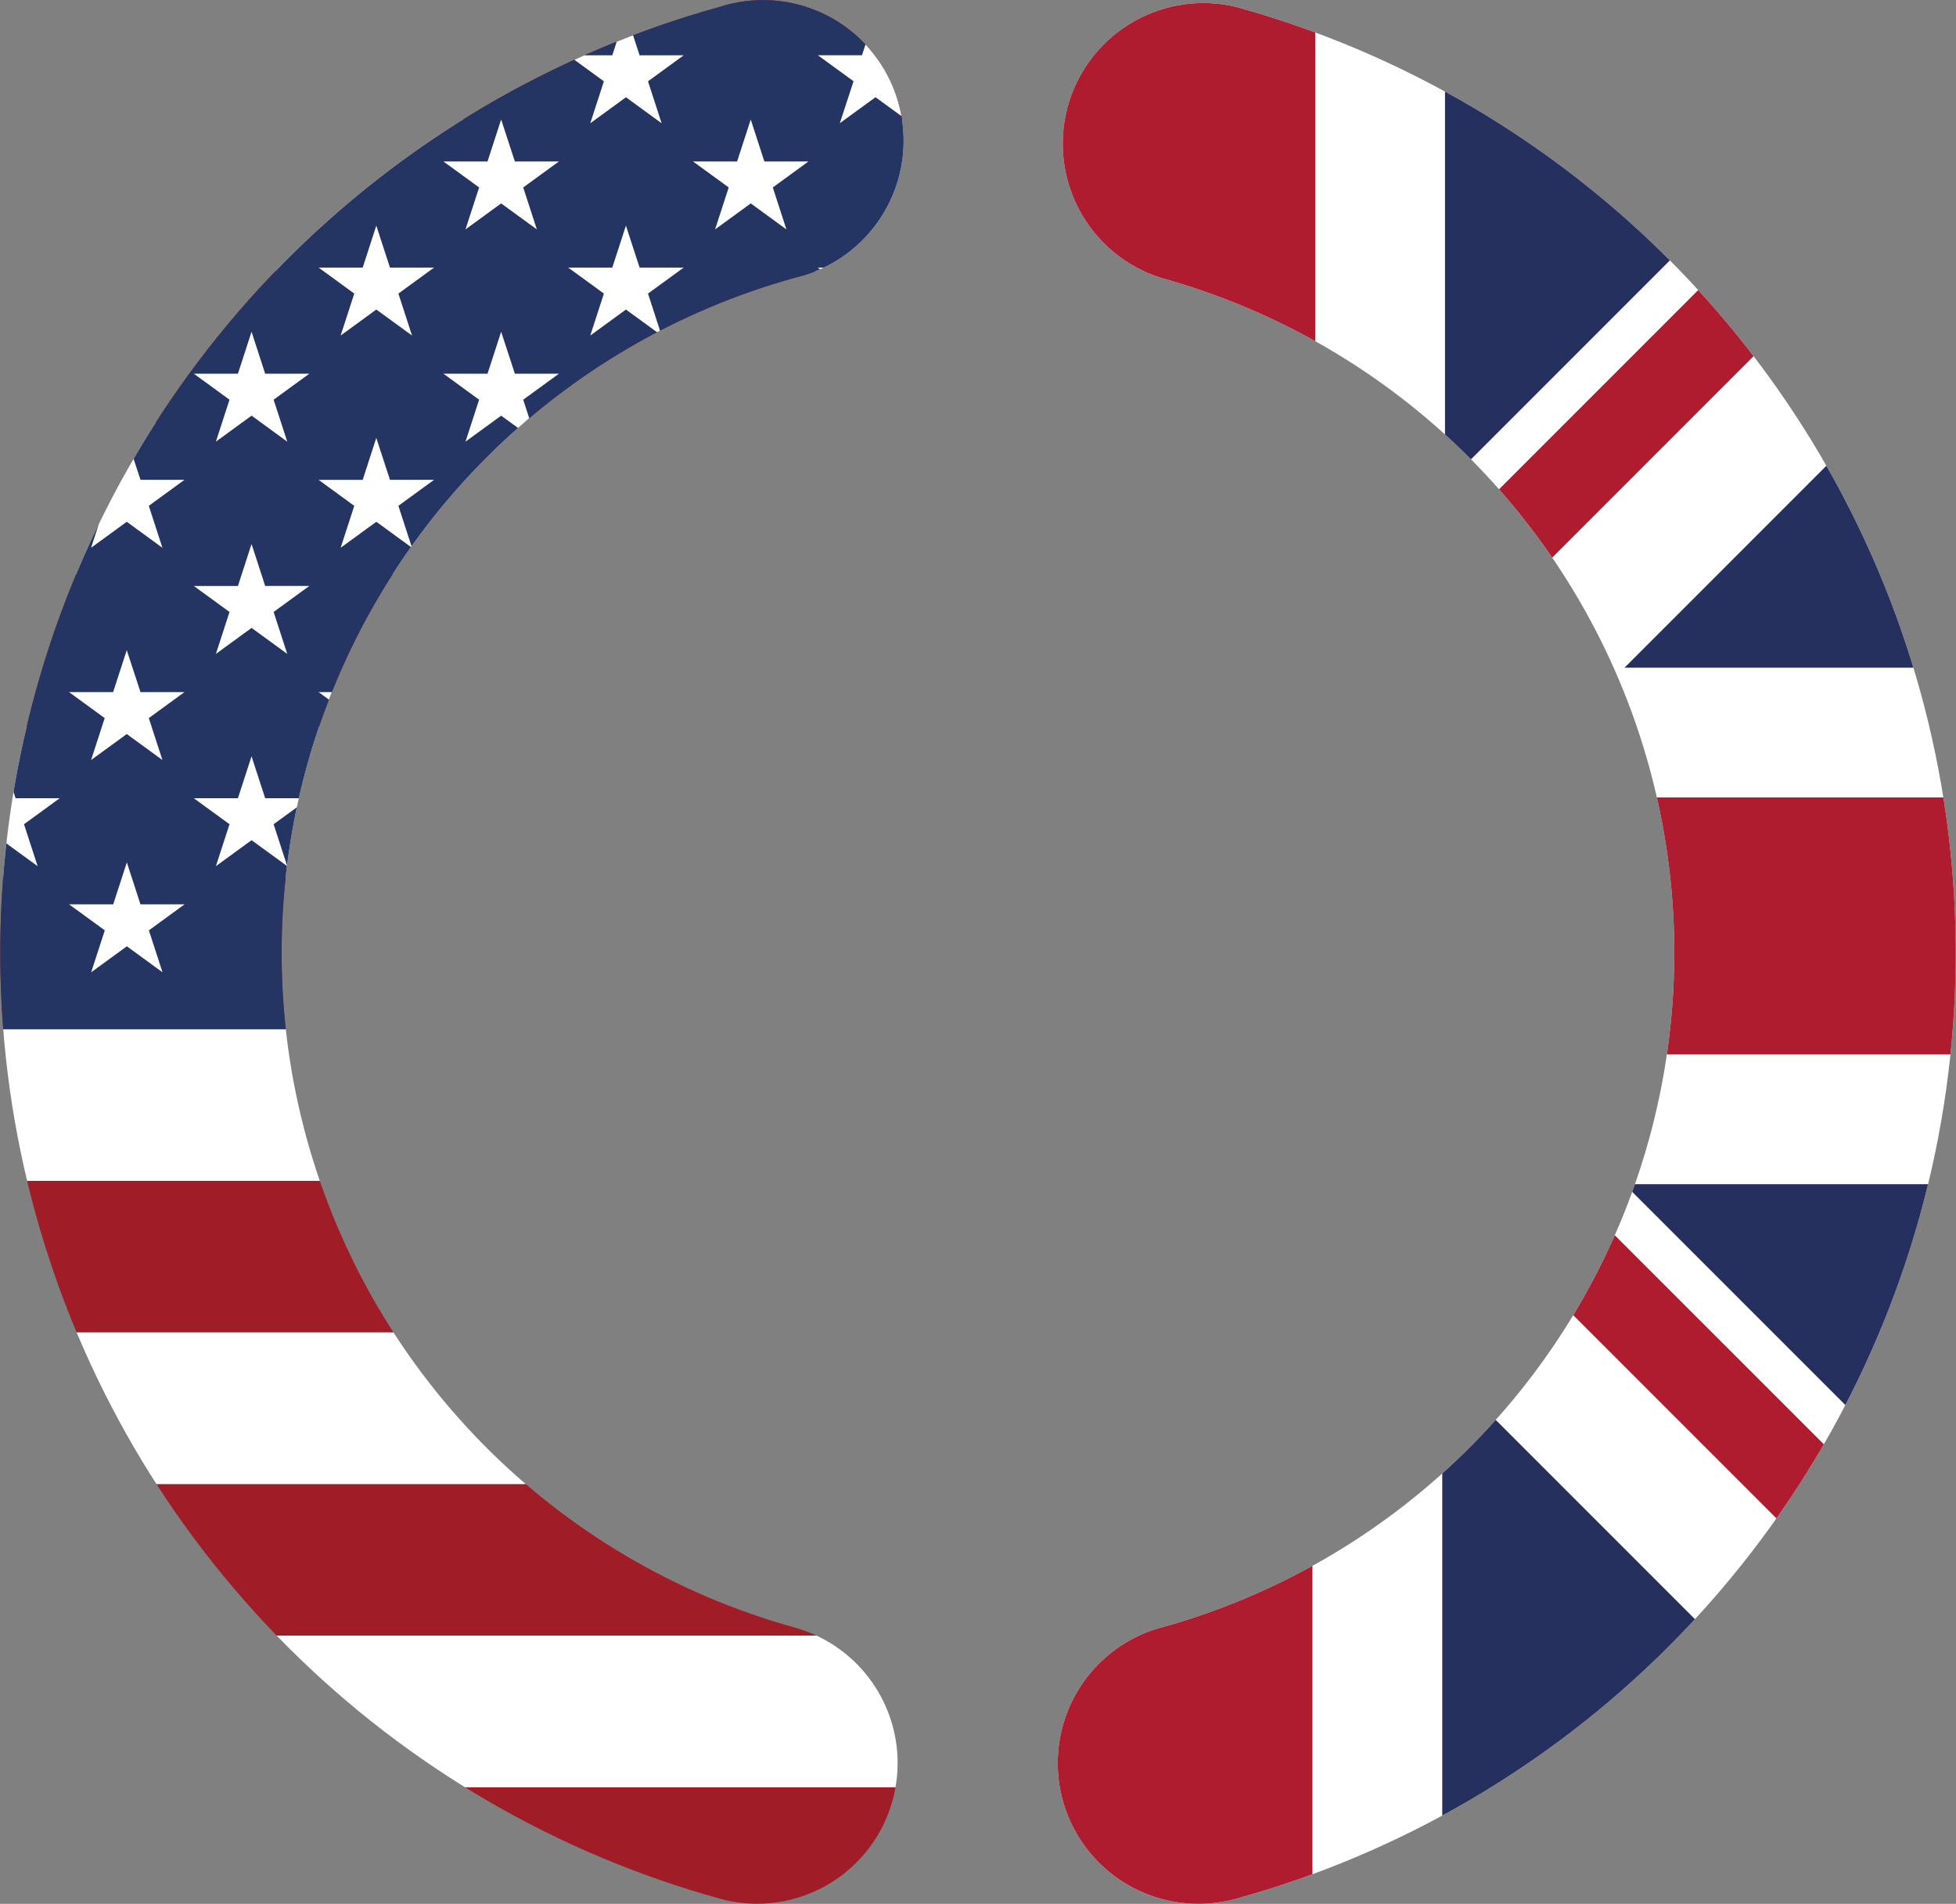 <svg xmlns="http://www.w3.org/2000/svg" width="230.975" height="224.765"><rect width="100%" height="100%" fill="#808080" stroke="none"/><defs><clipPath id="a"><path data-name="Path 11953" d="M-937.178-254.661a82.683 82.683 0 0 1-57.553-101.789A82.683 82.683 0 0 1-937.178-414a16.607 16.607 0 0 0 12.462-19.909 16.608 16.608 0 0 0-19.909-12.461q-.7.159-1.378.379a115.871 115.871 0 0 0-80.765 142.58A115.87 115.87 0 0 0-946-222.649a16.737 16.737 0 0 0 4.444.6A16.608 16.608 0 0 0-925-238.706a16.607 16.607 0 0 0-12.178-15.955z" transform="translate(1030.996 446.8)" fill="none"/></clipPath><clipPath id="b"><path data-name="Path 11968" d="M-896.6-254.658a82.674 82.674 0 0 0 57.593-101.752A82.675 82.675 0 0 0-896.6-414a16.608 16.608 0 0 1-10.855-20.828 16.609 16.609 0 0 1 19.721-11.163 115.871 115.871 0 0 1 80.766 142.58 115.869 115.869 0 0 1-80.766 80.765 16.777 16.777 0 0 1-4.443.6 16.608 16.608 0 0 1-16.635-16.582 16.607 16.607 0 0 1 12.212-16.041z" transform="translate(908.81 446.454)" fill="none"/></clipPath></defs><g data-name="Group 2807"><g data-name="Group 2803"><g data-name="Group 2802" clip-path="url(#a)" transform="translate(0 .001)"><g data-name="Group 2801"><g data-name="Group 2799"><g data-name="Group 2797" fill="#a01c27"><path data-name="Path 11889" d="M-58.719-3.782H383.39v17.9H-58.719z"/><path data-name="Path 11890" d="M-58.719 211.004H383.39v17.9H-58.719z"/><path data-name="Path 11891" d="M-58.719 175.207H383.39v17.9H-58.719z"/><path data-name="Path 11892" d="M-58.719 139.408H383.39v17.9H-58.719z"/><path data-name="Path 11893" d="M-58.719 103.609H383.39v17.9H-58.719z"/><path data-name="Path 11894" d="M-58.719 67.81H383.39v17.9H-58.719z"/><path data-name="Path 11895" d="M-58.719 32.014H383.39v17.9H-58.719z"/></g><g data-name="Group 2798" fill="#fff"><path data-name="Path 11896" d="M-58.719 193.102H383.39v17.9H-58.719z"/><path data-name="Path 11897" d="M-58.719 157.307H383.39v17.9H-58.719z"/><path data-name="Path 11898" d="M-58.719 121.508H383.39v17.9H-58.719z"/><path data-name="Path 11899" d="M-58.719 85.709H383.39v17.9H-58.719z"/><path data-name="Path 11900" d="M-58.719 49.913H383.39v17.9H-58.719z"/><path data-name="Path 11901" d="M-58.719 14.114H383.39v17.9H-58.719z"/></g></g><path data-name="Path 11902" d="M-58.719-3.782h176.838v125.29H-58.723z" fill="#243563"/><g data-name="Group 2800" fill="#fff"><path data-name="Path 11903" d="M-43.983 1.578l-1.609 4.951h-5.209l4.214 3.068-1.609 4.954 4.212-3.068 4.214 3.068-1.609-4.954 4.214-3.068h-5.209z"/><path data-name="Path 11904" d="M-14.509 1.578l-1.61 4.951h-5.206l4.211 3.068-1.609 4.954 4.212-3.068 4.212 3.068-1.61-4.954 4.212-3.068h-5.207z"/><path data-name="Path 11905" d="M14.968 1.578l-1.61 4.951H8.149l4.214 3.068-1.609 4.954 4.215-3.068 4.211 3.068-1.609-4.954 4.212-3.068H16.59z"/><path data-name="Path 11906" d="M44.436 1.578l-1.607 4.951h-5.207l4.212 3.068-1.609 4.954 4.214-3.068 4.215 3.068-1.61-4.954 4.212-3.068h-5.207z"/><path data-name="Path 11907" d="M73.913 1.578l-1.61 4.951h-5.206l4.214 3.068-1.609 4.954 4.214-3.068 4.212 3.068-1.609-4.954 4.214-3.068h-5.207z"/><path data-name="Path 11908" d="M99.171 14.544l4.215-3.068 4.214 3.068-1.609-4.953 4.215-3.068h-5.2l-1.609-4.951-1.61 4.951h-5.206l4.211 3.068z"/><path data-name="Path 11909" d="M-43.983 26.637l-1.609 4.953h-5.209l4.214 3.068-1.609 4.954 4.212-3.068 4.214 3.068-1.609-4.954 4.214-3.068h-5.209z"/><path data-name="Path 11910" d="M-14.509 26.637l-1.61 4.953h-5.206l4.211 3.068-1.609 4.954 4.212-3.068 4.212 3.068-1.61-4.954 4.212-3.068h-5.207z"/><path data-name="Path 11911" d="M14.968 26.637l-1.61 4.953H8.149l4.214 3.068-1.609 4.954 4.215-3.068 4.211 3.068-1.609-4.954 4.212-3.068H16.59z"/><path data-name="Path 11912" d="M44.436 26.637l-1.607 4.953h-5.207l4.212 3.068-1.609 4.954 4.214-3.068 4.215 3.068-1.61-4.954 4.212-3.068h-5.207z"/><path data-name="Path 11913" d="M73.913 26.637l-1.61 4.953h-5.206l4.214 3.068-1.609 4.954 4.214-3.068 4.212 3.068-1.609-4.954 4.214-3.068h-5.207z"/><path data-name="Path 11914" d="M103.386 26.637l-1.609 4.953H96.57l4.212 3.068-1.61 4.954 4.215-3.068 4.214 3.068-1.609-4.954 4.214-3.068h-5.195z"/><path data-name="Path 11915" d="M-43.983 51.696l-1.609 4.954h-5.209l4.214 3.068-1.609 4.951 4.212-3.069 4.214 3.069-1.609-4.954 4.214-3.068h-5.209z"/><path data-name="Path 11916" d="M-14.509 51.696l-1.61 4.954h-5.206l4.211 3.068-1.609 4.951 4.212-3.069 4.212 3.069-1.61-4.954 4.212-3.068h-5.207z"/><path data-name="Path 11917" d="M14.968 51.696l-1.61 4.954H8.149l4.214 3.068-1.609 4.951 4.215-3.069 4.211 3.069-1.609-4.954 4.212-3.068H16.59z"/><path data-name="Path 11918" d="M44.436 51.696l-1.607 4.954h-5.207l4.212 3.068-1.609 4.951 4.214-3.069 4.215 3.069-1.61-4.954 4.212-3.068h-5.207z"/><path data-name="Path 11919" d="M73.913 51.696l-1.61 4.954h-5.206l4.214 3.068-1.609 4.951 4.214-3.069 4.212 3.069-1.609-4.954 4.214-3.068h-5.207z"/><path data-name="Path 11920" d="M103.386 51.696l-1.609 4.954H96.57l4.212 3.068-1.61 4.951 4.215-3.069 4.214 3.069-1.609-4.954 4.214-3.068h-5.195z"/><path data-name="Path 11921" d="M-43.983 76.755l-1.609 4.953h-5.209l4.214 3.068-1.609 4.951 4.212-3.068 4.214 3.068-1.609-4.951 4.214-3.068h-5.209z"/><path data-name="Path 11922" d="M-14.509 76.755l-1.61 4.953h-5.206l4.211 3.068-1.609 4.951 4.212-3.068 4.212 3.068-1.61-4.951 4.212-3.068h-5.207z"/><path data-name="Path 11923" d="M14.968 76.755l-1.61 4.953H8.149l4.214 3.068-1.609 4.951 4.215-3.068 4.211 3.068-1.609-4.951 4.212-3.068H16.59z"/><path data-name="Path 11924" d="M44.436 76.755l-1.607 4.953h-5.207l4.212 3.068-1.609 4.951 4.214-3.068 4.215 3.068-1.61-4.951 4.212-3.068h-5.207z"/><path data-name="Path 11925" d="M73.913 76.755l-1.61 4.953h-5.206l4.214 3.068-1.609 4.951 4.214-3.068 4.212 3.068-1.609-4.951 4.214-3.068h-5.207z"/><path data-name="Path 11926" d="M103.386 76.755l-1.609 4.953H96.57l4.212 3.068-1.61 4.951 4.215-3.068 4.214 3.068-1.609-4.951 4.214-3.068h-5.195z"/><path data-name="Path 11927" d="M-42.374 106.767l-1.609-4.954-1.609 4.954h-5.209l4.214 3.068-1.609 4.953 4.212-3.068 4.214 3.068-1.609-4.953 4.214-3.068z"/><path data-name="Path 11928" d="M-12.9 106.767l-1.609-4.954-1.61 4.954h-5.206l4.211 3.068-1.609 4.953 4.212-3.068 4.212 3.068-1.61-4.953 4.212-3.068z"/><path data-name="Path 11929" d="M16.588 106.767l-1.609-4.954-1.61 4.954H8.16l4.214 3.068-1.609 4.953 4.215-3.068 4.211 3.068-1.609-4.953 4.212-3.068z"/><path data-name="Path 11930" d="M46.047 106.767l-1.609-4.954-1.606 4.954h-5.207l4.212 3.068-1.609 4.953 4.214-3.068 4.214 3.068-1.609-4.953 4.212-3.068z"/><path data-name="Path 11931" d="M75.524 106.767l-1.609-4.954-1.609 4.954h-5.207l4.215 3.068-1.609 4.953 4.214-3.068 4.212 3.068-1.61-4.953 4.215-3.068z"/><path data-name="Path 11932" d="M105.009 106.767l-1.611-4.951-1.61 4.954h-5.206l4.211 3.068-1.609 4.953 4.215-3.068 4.214 3.068-1.609-4.953 4.214-3.068z"/><path data-name="Path 11933" d="M-29.243 14.108l-1.609 4.953h-5.207l4.212 3.068-1.609 4.953 4.211-3.068 4.212 3.068-1.609-4.953 4.214-3.068h-5.193z"/><path data-name="Path 11934" d="M.228 14.108l-1.609 4.953h-5.207l4.212 3.068-1.61 4.953 4.212-3.068 4.214 3.068-1.609-4.953 4.215-3.068H1.839z"/><path data-name="Path 11935" d="M29.704 14.108l-1.609 4.953h-5.207l4.214 3.068-1.609 4.953 4.215-3.068 4.211 3.068-1.609-4.953 4.212-3.068h-5.207z"/><path data-name="Path 11936" d="M59.178 14.108l-1.609 4.953h-5.207l4.215 3.068-1.61 4.953 4.212-3.068 4.215 3.068-1.61-4.953 4.215-3.068h-5.2z"/><path data-name="Path 11937" d="M88.651 14.108l-1.609 4.953h-5.206l4.214 3.068-1.609 4.953 4.211-3.068 4.212 3.068-1.609-4.953 4.212-3.068H90.26z"/><path data-name="Path 11938" d="M-29.243 39.165l-1.609 4.954h-5.207l4.212 3.068-1.609 4.953 4.211-3.068 4.212 3.068-1.609-4.953 4.214-3.068h-5.193z"/><path data-name="Path 11939" d="M.228 39.165l-1.609 4.954h-5.207l4.212 3.068-1.61 4.953 4.212-3.068L4.44 52.14l-1.609-4.953 4.215-3.068H1.839z"/><path data-name="Path 11940" d="M29.704 39.165l-1.609 4.954h-5.207l4.214 3.068-1.609 4.953 4.215-3.068 4.211 3.068-1.609-4.953 4.212-3.068h-5.207z"/><path data-name="Path 11941" d="M59.178 39.165l-1.609 4.954h-5.207l4.215 3.068-1.61 4.953 4.212-3.068 4.215 3.068-1.61-4.953 4.215-3.068h-5.2z"/><path data-name="Path 11942" d="M88.651 39.165l-1.609 4.954h-5.206l4.214 3.068-1.609 4.953 4.211-3.068 4.212 3.068-1.609-4.953 4.212-3.068H90.26z"/><path data-name="Path 11943" d="M-29.243 64.227l-1.609 4.953h-5.207l4.212 3.068-1.609 4.953 4.211-3.068 4.212 3.068-1.609-4.953 4.214-3.068h-5.193z"/><path data-name="Path 11944" d="M.228 64.227l-1.609 4.953h-5.207l4.212 3.068-1.61 4.953 4.212-3.068 4.214 3.068-1.609-4.953 4.215-3.068H1.839z"/><path data-name="Path 11945" d="M29.704 64.227l-1.609 4.953h-5.207l4.214 3.068-1.608 4.95 4.215-3.068 4.211 3.068-1.609-4.953 4.212-3.068h-5.207z"/><path data-name="Path 11946" d="M59.178 64.227l-1.609 4.953h-5.207l4.215 3.068-1.61 4.953 4.212-3.068 4.215 3.068-1.61-4.953 4.215-3.068h-5.2z"/><path data-name="Path 11947" d="M88.651 64.227l-1.609 4.953h-5.206l4.214 3.068-1.609 4.95 4.211-3.068 4.212 3.068-1.609-4.953 4.212-3.068H90.26z"/><path data-name="Path 11948" d="M-27.623 94.239l-1.609-4.953-1.609 4.953h-5.207l4.212 3.068-1.609 4.951 4.211-3.068 4.212 3.068-1.609-4.951 4.214-3.068z"/><path data-name="Path 11949" d="M1.84 94.239L.23 89.286l-1.609 4.953h-5.206l4.211 3.068-1.609 4.951L.229 99.19l4.214 3.068-1.609-4.951 4.214-3.068z"/><path data-name="Path 11950" d="M31.313 94.239l-1.609-4.953-1.609 4.953h-5.207l4.214 3.068-1.609 4.951 4.215-3.068 4.211 3.068-1.609-4.951 4.212-3.068z"/><path data-name="Path 11951" d="M60.801 94.239l-1.609-4.953-1.609 4.953h-5.207l4.214 3.068-1.609 4.951 4.212-3.068 4.214 3.068-1.609-4.951 4.214-3.068z"/><path data-name="Path 11952" d="M90.261 94.239l-1.61-4.953-1.609 4.953h-5.206l4.214 3.068-1.609 4.951 4.211-3.068 4.212 3.068-1.609-4.951 4.212-3.068z"/></g></g></g></g><g data-name="Group 2806"><g data-name="Group 2805" clip-path="url(#b)" transform="translate(124.904 .355)"><g data-name="Group 2804"><path data-name="Path 11954" d="M131.81 103.343A116.739 116.739 0 0 1 20.385 225.165a116.738 116.738 0 0 1-121.716-109.43 78.6 78.6 0 0 1 0-12.392A116.73 116.73 0 0 1 21.3-7.173a116.731 116.731 0 0 1 110.516 110.516z" fill="#fff"/><path data-name="Path 11955" d="M-77.526 38.03a117.866 117.866 0 0 0-20.218 40.442h60.65z" fill="#1b85b7"/><path data-name="Path 11956" d="M127.577 78.472a112.366 112.366 0 0 0-20.216-40.442L66.927 78.472z" fill="#26305f"/><path data-name="Path 11957" d="M-97.418 139.448A112.38 112.38 0 0 0-77.2 179.874l40.432-40.426z" fill="#1b85b7"/><path data-name="Path 11958" d="M86.164 16.507A117.874 117.874 0 0 0 45.73-3.708v60.649z" fill="#26305f"/><path data-name="Path 11959" d="M-56.009 201.723a113.8 113.8 0 0 0 40.76 20.216v-60.65z" fill="#1b85b7"/><path data-name="Path 11960" d="M-15.246-3.708a113.793 113.793 0 0 0-40.76 20.215l40.76 40.434z" fill="#1b85b7"/><path data-name="Path 11961" d="M45.404 221.614a112.374 112.374 0 0 0 40.434-20.218l-40.434-40.434z" fill="#26305f"/><path data-name="Path 11962" d="M66.927 139.448l40.434 40.426a117.877 117.877 0 0 0 20.216-40.426z" fill="#26305f"/><path data-name="Path 11963" d="M130.837 93.788H30.406V-6.642a117.993 117.993 0 0 0-30.325 0v100.43h-100.76a117.977 117.977 0 0 0 0 30.324H-.251v100.446a117.991 117.991 0 0 0 30.325 0V124.13h100.424a105.011 105.011 0 0 0 .339-30.342z" fill="#af1b2f"/><path data-name="Path 11964" d="M45.404 139.448l52.173 52.165 6.848-7.5-44.673-44.662z" fill="#af1b2f"/><path data-name="Path 11965" d="M-15.246 139.448l-52.173 52.165 7.5 6.848 44.673-44.673z" fill="#c81530"/><path data-name="Path 11966" d="M-15.246 78.464l-52.173-52.173-6.848 7.5 44.673 44.673z" fill="#c81530"/><path data-name="Path 11967" d="M45.404 78.464l52.173-52.179-7.5-6.843-44.673 44.674z" fill="#af1b2f"/></g></g></g></g></svg>